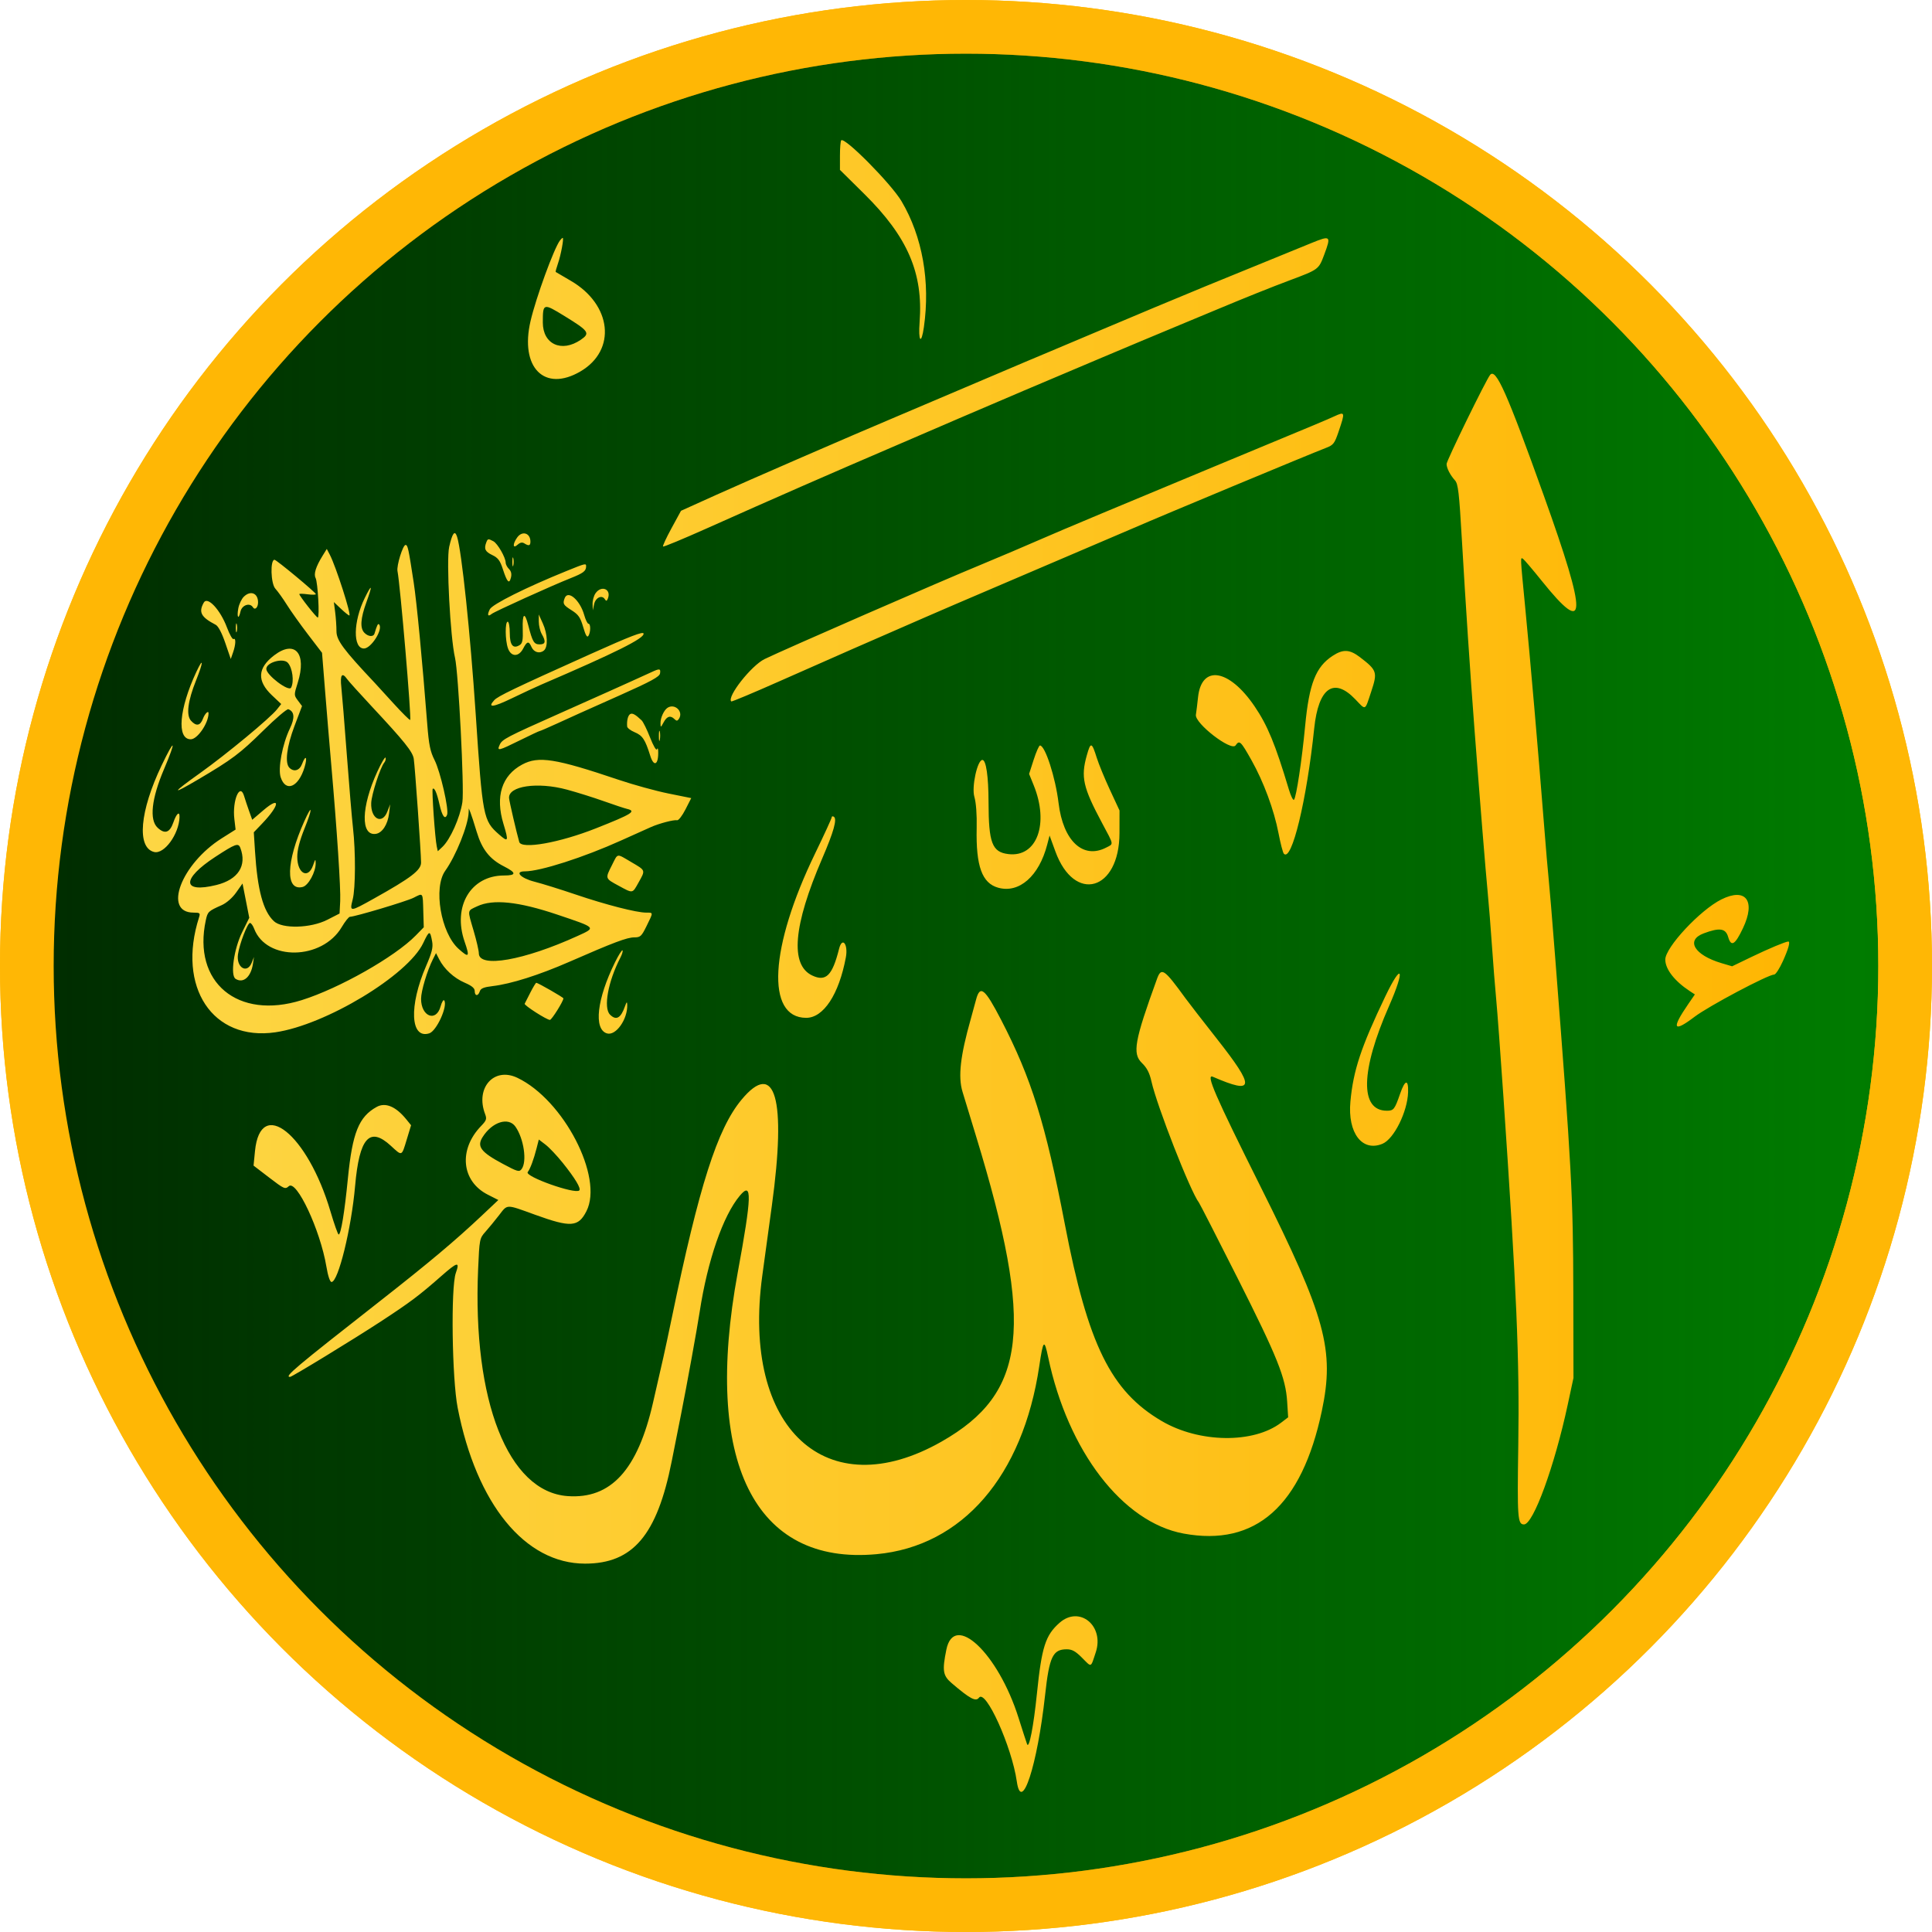 <?xml version="1.0" encoding="UTF-8" standalone="no"?>
<svg
   id="svg"
   version="1.1"
   width="432"
   height="432"
   viewBox="0 0 432 432"
   sodipodi:docname="image2vector (12).svg"
   inkscape:version="1.1.2 (b8e25be833, 2022-02-05)"
   xmlns:inkscape="http://www.inkscape.org/namespaces/inkscape"
   xmlns:sodipodi="http://sodipodi.sourceforge.net/DTD/sodipodi-0.dtd"
   xmlns:xlink="http://www.w3.org/1999/xlink"
   xmlns="http://www.w3.org/2000/svg"
   xmlns:svg="http://www.w3.org/2000/svg">
  <defs
     id="defs8">
    <linearGradient
       inkscape:collect="always"
       id="linearGradient15618">
      <stop
         style="stop-color:#002b00;stop-opacity:1;"
         offset="0"
         id="stop15614" />
      <stop
         style="stop-color:#002b00;stop-opacity:0;"
         offset="1"
         id="stop15616" />
    </linearGradient>
    <linearGradient
       inkscape:collect="always"
       id="linearGradient11300">
      <stop
         style="stop-color:#fdd644;stop-opacity:1;"
         offset="0"
         id="stop11296" />
      <stop
         style="stop-color:#ffb603;stop-opacity:1"
         offset="1"
         id="stop11298" />
    </linearGradient>
    <linearGradient
       inkscape:collect="always"
       xlink:href="#linearGradient11300"
       id="linearGradient11302"
       x1="15.934"
       y1="275.697"
       x2="384.066"
       y2="275.697"
       gradientUnits="userSpaceOnUse"
       gradientTransform="translate(16,-59.697)" />
    <linearGradient
       inkscape:collect="always"
       xlink:href="#linearGradient15618"
       id="linearGradient15620"
       x1="-16"
       y1="275.697"
       x2="416"
       y2="275.697"
       gradientUnits="userSpaceOnUse"
       gradientTransform="translate(16,-59.697)" />
  </defs>
  <sodipodi:namedview
     id="namedview6"
     pagecolor="#ffffff"
     bordercolor="#666666"
     borderopacity="1.0"
     inkscape:pageshadow="2"
     inkscape:pageopacity="0.0"
     inkscape:pagecheckerboard="0"
     showgrid="false"
     inkscape:zoom="0.38856034"
     inkscape:cx="119.67253"
     inkscape:cy="262.50749"
     inkscape:window-width="1920"
     inkscape:window-height="1017"
     inkscape:window-x="-8"
     inkscape:window-y="-8"
     inkscape:window-maximized="1"
     inkscape:current-layer="svg"
     fit-margin-top="0"
     fit-margin-left="0"
     fit-margin-right="0"
     fit-margin-bottom="0" />
  <g
     id="g16558">
    <circle
       cx="216"
       cy="216"
       r="210"
       fill="#ffffff"
       stroke="#000000"
       stroke-width="8"
       id="circle15702"
       style="fill:#007e00;fill-opacity:1;stroke:#ffb705;stroke-width:12;stroke-miterlimit:4;stroke-dasharray:none;stroke-opacity:1" />
    <circle
       cx="216"
       cy="216"
       r="210"
       fill="#ffffff"
       stroke="#000000"
       stroke-width="8"
       id="circle7297"
       style="fill:url(#linearGradient15620);fill-opacity:1;stroke:#ffb705;stroke-width:12;stroke-miterlimit:4;stroke-dasharray:none;stroke-opacity:1" />
    <path
       id="path0-4"
       d="m 188.102,31.376 c -0.158,0.157 -0.287,1.709 -0.287,3.45 v 3.163 l 5.472,5.411 c 9.66,9.552 13.16,17.662 12.341,28.595 -0.329,4.38 0.373,5.226 0.955,1.153 1.457,-10.188 -0.326,-20.236 -4.993,-28.138 -2.302,-3.899 -12.706,-14.416 -13.487,-13.634 m 105.138,22.964 c -3.692,1.503 -18.978,7.745 -23.761,9.704 -4.888,2.001 -17.366,7.222 -24.453,10.23 -3.933,1.669 -8.605,3.64 -10.381,4.38 -1.776,0.738 -4.164,1.742 -5.306,2.23 -8.23,3.511 -25.522,10.86 -29.106,12.368 -9.581,4.034 -32.941,14.179 -40.224,17.468 l -7.736,3.494 -2.119,3.888 c -1.166,2.139 -2.023,3.985 -1.904,4.104 0.118,0.119 4.449,-1.676 9.624,-3.987 15.816,-7.064 26.768,-11.86 43.091,-18.868 4.821,-2.069 10.842,-4.665 13.38,-5.765 5.087,-2.208 23.044,-9.842 32.066,-13.634 3.172,-1.333 7.117,-2.993 8.766,-3.689 1.649,-0.696 5.594,-2.343 8.766,-3.659 3.172,-1.317 6.909,-2.873 8.305,-3.458 6.051,-2.533 12.073,-4.947 16.148,-6.472 6.464,-2.418 6.465,-2.419 7.705,-5.744 1.573,-4.219 1.441,-4.339 -2.861,-2.59 m -168.035,-0.57 c -1.343,1.779 -5.354,12.766 -6.576,18.011 -2.427,10.419 3.11,15.995 11.177,11.259 8.104,-4.757 6.999,-14.93 -2.202,-20.266 -1.776,-1.03 -3.284,-1.914 -3.35,-1.964 -0.067,-0.05 0.161,-0.901 0.506,-1.893 0.659,-1.889 1.368,-5.723 1.06,-5.723 -0.099,0 -0.376,0.26 -0.616,0.577 m 1.037,16.91 c 5.474,3.369 5.783,3.826 3.596,5.312 -4.274,2.904 -8.463,0.983 -8.463,-3.881 0,-4.352 0.081,-4.375 4.866,-1.43 m 206.962,13.131 c -0.897,1.081 -9.743,19.178 -9.743,19.933 0,0.915 0.794,2.47 1.871,3.662 0.716,0.794 0.934,2.666 1.555,13.38 0.845,14.572 1.839,29.515 2.824,42.447 1.164,15.299 2.48,31.537 2.953,36.439 0.246,2.543 0.668,7.842 0.938,11.776 0.27,3.933 0.698,9.331 0.952,11.996 0.253,2.664 0.984,12.526 1.624,21.916 2.936,43.024 3.605,58.705 3.314,77.743 -0.249,16.364 -0.149,17.763 1.278,17.763 2.072,0 6.818,-12.997 9.773,-26.76 l 1.287,-5.998 -0.035,-19.147 c -0.039,-21.529 -0.379,-27.797 -4.08,-75.205 -0.644,-8.247 -1.283,-15.929 -1.419,-17.071 -0.137,-1.142 -0.656,-7.267 -1.156,-13.611 -1.183,-15.051 -2.949,-35.384 -4.128,-47.522 -1.093,-11.261 -1.081,-10.983 -0.475,-10.609 0.256,0.159 2.147,2.38 4.201,4.936 10.165,12.65 10.266,8.277 0.439,-19.127 -8.224,-22.938 -10.69,-28.486 -11.973,-26.939 m -34.888,9.297 c -1.757,0.81 -2.879,1.278 -26.529,11.093 -18.977,7.873 -35.676,14.871 -38.525,16.144 -2.088,0.932 -11.192,4.805 -14.072,5.985 -8.532,3.5 -43.814,18.887 -48.214,21.029 -2.976,1.449 -8.494,8.458 -7.466,9.485 0.1,0.1 4.936,-1.926 10.746,-4.503 5.809,-2.578 13.157,-5.82 16.329,-7.207 16.216,-7.086 19.89,-8.684 23.069,-10.042 1.903,-0.812 10.104,-4.322 18.225,-7.797 8.12,-3.477 16.01,-6.848 17.532,-7.493 1.523,-0.645 3.391,-1.444 4.152,-1.776 6.196,-2.706 39.284,-16.487 42.908,-17.872 1.681,-0.641 1.934,-0.967 2.843,-3.646 1.503,-4.432 1.472,-4.538 -0.998,-3.399 M 100.434,122.316 c -0.664,2.922 0.25,20.242 1.308,24.768 0.77,3.3 2.099,29.316 1.648,32.284 -0.526,3.457 -2.715,8.358 -4.471,10.007 l -1.027,0.964 -0.238,-1.096 c -0.378,-1.751 -1.138,-12.61 -0.9,-12.848 0.381,-0.381 0.944,0.909 1.518,3.475 0.587,2.625 1.239,3.511 1.7,2.31 0.444,-1.158 -1.508,-9.667 -2.804,-12.227 -0.969,-1.912 -1.273,-3.407 -1.631,-7.998 -1.115,-14.305 -2.357,-27.285 -3.034,-31.713 -1.167,-7.637 -1.321,-8.35 -1.811,-8.389 -0.599,-0.049 -2.053,4.65 -1.812,5.851 0.61,3.039 3.158,32.95 2.835,33.274 -0.106,0.106 -1.834,-1.611 -3.838,-3.816 -2.005,-2.204 -3.856,-4.232 -4.116,-4.507 -6.948,-7.367 -8.526,-9.494 -8.526,-11.493 0,-1.114 -0.131,-3.041 -0.292,-4.282 l -0.292,-2.256 1.583,1.499 c 0.871,0.825 1.714,1.499 1.874,1.499 0.531,0 -2.996,-10.984 -4.365,-13.598 l -0.67,-1.279 -0.965,1.561 c -1.481,2.397 -1.999,4.052 -1.542,4.926 0.499,0.959 0.937,8.852 0.489,8.852 -0.317,0 -4.125,-4.839 -4.125,-5.242 0,-0.113 0.83,-0.095 1.846,0.042 1.015,0.136 1.846,0.118 1.846,-0.039 0,-0.36 -8.81,-7.679 -9.243,-7.679 -0.991,0 -0.836,5.331 0.187,6.457 0.578,0.636 1.751,2.276 2.606,3.644 0.856,1.368 2.969,4.337 4.696,6.597 l 3.141,4.107 0.691,8.63 c 0.379,4.745 1,12.159 1.378,16.472 1.281,14.629 2.135,27.672 1.992,30.438 l -0.142,2.756 -2.735,1.397 c -3.728,1.904 -10.081,2.07 -11.953,0.314 -2.399,-2.252 -3.668,-6.951 -4.219,-15.625 l -0.27,-4.25 1.889,-1.978 c 3.957,-4.141 4.15,-6.282 0.268,-2.964 l -2.51,2.144 -0.701,-1.963 c -0.386,-1.08 -0.888,-2.586 -1.115,-3.347 -0.927,-3.096 -2.667,1.001 -2.18,5.133 l 0.279,2.365 -3.104,1.96 c -9.056,5.72 -13.19,16.611 -6.304,16.611 1.423,0 1.542,0.099 1.241,1.038 -5.011,15.62 3.039,27.759 17.057,25.721 11.233,-1.633 29.656,-12.751 33.063,-19.955 1.359,-2.873 1.535,-2.901 2,-0.32 0.232,1.29 -0.057,2.45 -1.353,5.443 -3.877,8.944 -3.526,16.41 0.707,15.066 1.629,-0.517 4.152,-6.054 3.35,-7.349 -0.17,-0.275 -0.541,0.332 -0.825,1.347 -0.999,3.571 -4.36,2.248 -4.36,-1.715 0,-1.747 1.374,-6.334 2.658,-8.868 l 0.686,-1.356 0.689,1.356 c 1.121,2.205 3.318,4.227 5.718,5.26 1.601,0.689 2.246,1.227 2.246,1.876 0,1.153 0.773,1.187 1.134,0.05 0.206,-0.651 0.905,-0.935 2.871,-1.166 4.118,-0.483 10.365,-2.463 17.163,-5.436 9.925,-4.34 12.89,-5.456 14.505,-5.456 1.369,0 1.622,-0.233 2.757,-2.548 1.533,-3.126 1.538,-2.989 -0.098,-2.989 -2.159,0 -8.999,-1.756 -15.724,-4.036 -3.426,-1.162 -7.578,-2.455 -9.226,-2.873 -3.137,-0.797 -4.564,-2.318 -2.174,-2.318 3.43,0 13.142,-3.117 21.551,-6.917 2.918,-1.318 5.929,-2.67 6.69,-3.005 1.867,-0.819 5.116,-1.661 5.812,-1.508 0.311,0.069 1.148,-1.016 1.859,-2.412 l 1.293,-2.538 -5.086,-1.025 c -2.797,-0.564 -7.825,-1.949 -11.172,-3.077 -14.137,-4.768 -17.897,-5.361 -21.543,-3.402 -4.573,2.458 -6.048,7.135 -4.184,13.273 1.194,3.932 1.09,4.187 -0.971,2.377 -3.562,-3.128 -3.69,-3.79 -5.245,-27.062 -1.198,-17.938 -3.124,-36.265 -4.149,-39.495 -0.51,-1.604 -1.058,-0.905 -1.78,2.27 m 15.201,-2.12 c -1.045,1.491 -0.977,2.581 0.099,1.607 0.559,-0.506 1.034,-0.604 1.499,-0.309 1.013,0.641 1.374,0.54 1.374,-0.385 0,-1.935 -1.857,-2.505 -2.972,-0.912 m -6.898,1.089 c -0.551,1.436 -0.256,2.065 1.324,2.818 1.29,0.615 1.753,1.225 2.363,3.107 0.963,2.97 1.438,3.482 1.82,1.961 0.205,-0.817 0.065,-1.446 -0.436,-1.946 -0.406,-0.406 -0.738,-1.043 -0.738,-1.416 0,-1.141 -1.796,-4.272 -2.739,-4.778 -1.166,-0.624 -1.264,-0.608 -1.594,0.254 m 5.825,4.345 c 0,0.888 0.095,1.252 0.211,0.807 0.115,-0.444 0.115,-1.171 0,-1.615 -0.117,-0.444 -0.211,-0.081 -0.211,0.807 m 12.119,2.046 c -9.004,3.646 -16.592,7.433 -17.154,8.559 -0.64,1.284 -0.451,1.753 0.418,1.04 0.654,-0.536 13.334,-6.279 17.659,-7.998 2.824,-1.123 3.441,-1.589 3.453,-2.609 0.009,-0.756 -0.065,-0.738 -4.376,1.008 m -45.13,6.061 c -2.577,5.253 -2.667,11.27 -0.168,11.27 1.634,0 4.376,-4.396 3.369,-5.403 -0.238,-0.239 -0.459,0.212 -1.009,2.058 -0.238,0.797 -1.374,0.722 -2.243,-0.149 -1.035,-1.034 -0.9,-3.182 0.43,-6.848 1.425,-3.928 1.273,-4.298 -0.378,-0.929 m 51.616,-1.084 c -0.396,0.564 -0.694,1.654 -0.664,2.422 l 0.055,1.397 0.294,-1.378 c 0.318,-1.484 1.756,-2.145 2.4,-1.103 0.294,0.478 0.442,0.437 0.681,-0.185 0.797,-2.075 -1.461,-3.016 -2.766,-1.153 m -78.667,0.795 c -0.493,0.493 -1.037,1.645 -1.209,2.558 -0.383,2.043 0.052,2.698 0.484,0.73 0.317,-1.444 2.098,-2.052 2.78,-0.948 0.448,0.724 1.149,0.055 1.149,-1.097 0,-2.087 -1.701,-2.746 -3.204,-1.243 m 71.769,0.294 c -0.484,1.261 -0.328,1.535 1.551,2.721 1.524,0.962 1.96,1.595 2.588,3.758 0.534,1.839 0.874,2.414 1.16,1.964 0.524,-0.827 0.535,-2.714 0.016,-2.714 -0.22,0 -0.651,-0.882 -0.955,-1.961 -0.941,-3.332 -3.636,-5.661 -4.361,-3.768 m -80.7,1 c -1.21,2.157 -0.623,3.248 2.668,4.963 0.57,0.296 1.374,1.822 2.14,4.06 l 1.227,3.585 0.512,-1.471 c 0.616,-1.764 0.671,-3.331 0.106,-2.982 -0.224,0.138 -0.887,-1.029 -1.472,-2.594 -1.483,-3.966 -4.35,-7.043 -5.181,-5.562 m 71.321,5.935 c 0.08,2.38 -0.062,3.158 -0.644,3.534 -1.497,0.97 -2.254,0.081 -2.254,-2.648 0,-1.404 -0.208,-2.553 -0.461,-2.553 -0.619,0 -0.588,4.112 0.045,5.929 0.689,1.976 2.412,2.01 3.415,0.069 0.856,-1.654 1.245,-1.728 1.851,-0.348 0.533,1.211 1.833,1.581 2.784,0.791 0.947,-0.785 0.832,-3.678 -0.242,-6.044 l -0.912,-2.012 0.006,1.615 c 0.003,0.888 0.303,2.134 0.666,2.768 0.964,1.688 0.839,2.307 -0.472,2.307 -1.263,0 -1.603,-0.57 -2.549,-4.268 -0.792,-3.105 -1.351,-2.715 -1.233,0.859 m -64.154,-0.283 c 0,0.888 0.095,1.252 0.211,0.807 0.115,-0.444 0.115,-1.171 0,-1.615 -0.116,-0.444 -0.211,-0.081 -0.211,0.807 m 79.481,5.776 c -17.35,7.797 -20.89,9.494 -21.717,10.408 -1.586,1.753 -0.27,1.606 3.978,-0.445 2.425,-1.171 5.331,-2.525 6.459,-3.009 16.741,-7.188 23.218,-10.419 22.973,-11.461 -0.12,-0.51 -2.991,0.597 -11.694,4.508 m -70.902,0.358 c -3.739,2.848 -3.9,5.732 -0.497,8.946 l 2.062,1.948 -0.923,1.172 c -1.542,1.961 -11.292,10.038 -17.216,14.265 -6.455,4.603 -6.584,5.065 -0.393,1.411 7.567,-4.465 9.307,-5.773 14.508,-10.896 2.79,-2.749 5.32,-4.903 5.621,-4.788 1.377,0.528 1.488,1.918 0.346,4.305 -1.682,3.515 -2.706,8.948 -2.057,10.916 1.129,3.421 3.992,2.216 5.335,-2.248 0.701,-2.33 0.255,-2.891 -0.567,-0.714 -0.55,1.459 -1.816,1.832 -2.817,0.83 -1.057,-1.057 -0.611,-4.726 1.133,-9.337 l 1.686,-4.462 -0.916,-1.226 c -0.907,-1.215 -0.907,-1.254 -0.037,-4.013 2.06,-6.531 -0.625,-9.645 -5.268,-6.11 m 236.656,0.126 c -3.769,2.468 -5.24,6.224 -6.135,15.656 -0.735,7.748 -1.976,15.957 -2.497,16.516 -0.188,0.203 -0.704,-0.835 -1.145,-2.307 -3.041,-10.139 -4.759,-14.304 -7.672,-18.593 -5.685,-8.371 -11.855,-9.358 -12.635,-2.023 -0.159,1.494 -0.375,3.257 -0.479,3.921 -0.299,1.9 7.9,8.236 8.868,6.854 0.873,-1.246 1.142,-0.997 3.562,3.307 2.715,4.827 5.042,11.111 6.042,16.317 0.439,2.284 0.976,4.349 1.193,4.59 1.753,1.937 5.114,-11.937 6.788,-28.019 0.946,-9.095 4.375,-11.532 9.175,-6.523 2.437,2.543 2.112,2.7 3.577,-1.716 1.438,-4.337 1.303,-4.75 -2.494,-7.665 -2.327,-1.784 -3.787,-1.859 -6.147,-0.315 m -233.61,1.548 c 1.044,1.153 1.446,4.223 0.73,5.561 -0.524,0.979 -5.542,-2.818 -5.542,-4.195 0,-1.451 3.767,-2.52 4.812,-1.366 m -20.458,2.036 c -3.866,8.281 -4.429,15.071 -1.25,15.071 1.509,0 3.977,-3.616 3.977,-5.825 0,-0.712 -0.818,0.085 -1.243,1.211 -0.606,1.606 -1.501,1.762 -2.671,0.468 -1.125,-1.242 -0.729,-4.395 1.137,-9.052 1.649,-4.12 1.683,-5.369 0.051,-1.873 m 101.693,0.093 c -0.761,0.358 -2.837,1.301 -4.614,2.098 -1.776,0.796 -4.06,1.824 -5.075,2.284 -1.015,0.46 -5.79,2.592 -10.612,4.738 -12.118,5.394 -12.999,5.855 -13.56,7.082 -0.67,1.471 -0.323,1.395 4.513,-0.994 2.312,-1.142 4.301,-2.076 4.422,-2.076 0.122,0 1.834,-0.738 3.806,-1.64 4.718,-2.157 4.14,-1.897 14.198,-6.384 6.909,-3.083 8.797,-4.113 8.914,-4.864 0.171,-1.102 -0.097,-1.134 -1.993,-0.243 m -67.965,1.532 c 0.332,0.472 2.81,3.223 5.507,6.113 7.283,7.807 9.134,10.111 9.38,11.681 0.266,1.704 1.634,21.134 1.634,23.218 0,1.705 -2.239,3.413 -10.566,8.063 -5.404,3.017 -5.436,3.019 -4.719,0.172 0.637,-2.528 0.67,-10.658 0.066,-15.961 -0.246,-2.157 -0.867,-9.528 -1.381,-16.379 -0.514,-6.852 -1.067,-13.651 -1.228,-15.11 -0.31,-2.788 0.158,-3.43 1.307,-1.796 m 71.61,6.417 c -0.792,0.529 -1.571,2.247 -1.55,3.423 0.017,1.031 0.043,1.024 0.707,-0.201 0.745,-1.374 1.529,-1.598 2.431,-0.696 0.456,0.456 0.661,0.433 1.008,-0.115 1.021,-1.616 -0.991,-3.485 -2.596,-2.412 m -8.342,1.404 c -0.493,0.306 -0.775,1.488 -0.662,2.765 0.029,0.331 0.773,0.901 1.652,1.269 1.788,0.746 2.36,1.607 3.516,5.283 0.828,2.632 1.88,1.997 1.769,-1.068 -0.021,-0.601 -0.137,-0.752 -0.287,-0.375 -0.138,0.348 -0.822,-0.835 -1.52,-2.628 -0.698,-1.794 -1.555,-3.532 -1.905,-3.863 -1.404,-1.328 -2.072,-1.689 -2.562,-1.383 m 6.428,4.933 c 0.005,1.015 0.099,1.376 0.21,0.802 0.111,-0.573 0.106,-1.404 -0.009,-1.846 -0.115,-0.441 -0.206,0.029 -0.201,1.044 m -111.19,6.534 c -4.889,10.222 -5.6,18.374 -1.685,19.356 2.254,0.566 5.562,-3.956 5.691,-7.781 0.05,-1.457 -0.679,-0.845 -1.37,1.149 -0.811,2.338 -1.911,2.712 -3.535,1.2 -1.879,-1.749 -1.362,-6.49 1.423,-13.049 2.825,-6.655 2.501,-7.196 -0.524,-0.874 m 206.879,-2.261 c -1.373,4.891 -0.866,7.134 3.428,15.173 2.682,5.019 2.608,4.578 0.91,5.457 -5.189,2.683 -9.637,-1.479 -10.657,-9.97 -0.685,-5.705 -2.997,-12.856 -4.155,-12.856 -0.211,0 -0.844,1.43 -1.407,3.179 l -1.024,3.178 1.022,2.519 c 3.505,8.635 0.726,16.189 -5.67,15.406 -3.624,-0.443 -4.402,-2.48 -4.422,-11.593 -0.013,-5.802 -0.544,-9.458 -1.376,-9.458 -1.119,0 -2.435,6.028 -1.796,8.226 0.391,1.346 0.586,3.972 0.52,6.999 -0.187,8.532 1.193,12.348 4.83,13.351 4.686,1.294 9.112,-2.602 10.938,-9.63 l 0.532,-2.046 1.295,3.551 c 4.264,11.694 14.312,8.839 14.336,-4.073 l 0.01,-5.075 -2.145,-4.614 c -1.18,-2.538 -2.503,-5.756 -2.94,-7.151 -1.119,-3.571 -1.369,-3.635 -2.228,-0.571 m -158.64,3.633 c -3.63,7.893 -3.786,14.441 -0.33,13.929 1.43,-0.212 2.655,-2.097 2.947,-4.534 l 0.248,-2.076 -0.622,1.615 c -1.166,3.026 -3.757,1.66 -3.616,-1.907 0.075,-1.912 2.024,-7.948 2.914,-9.02 0.264,-0.317 0.4,-0.814 0.303,-1.105 -0.097,-0.291 -0.927,1.104 -1.844,3.098 m 42.386,4.035 c 2.239,0.604 5.939,1.765 8.223,2.578 2.284,0.814 4.62,1.589 5.191,1.723 2.198,0.516 1.231,1.126 -6.891,4.345 -8.168,3.237 -16.694,4.755 -17.18,3.058 -0.629,-2.197 -2.218,-9.049 -2.275,-9.804 -0.203,-2.711 6.358,-3.675 12.931,-1.9 m -58.701,7.033 c -4.118,9.17 -4.286,15.713 -0.381,14.734 1.281,-0.323 2.933,-3.353 2.907,-5.334 -0.014,-0.989 -0.095,-0.924 -0.567,0.456 -1.098,3.21 -3.549,1.912 -3.549,-1.879 0,-1.535 0.527,-3.587 1.611,-6.277 1.834,-4.548 1.819,-5.797 -0.021,-1.7 m 38.525,2.388 c 1.189,3.948 2.903,6.125 6.096,7.742 2.827,1.434 2.831,2.039 0.009,2.039 -7.422,0 -11.532,6.907 -8.803,14.793 1.202,3.473 0.991,3.718 -1.369,1.586 -3.949,-3.568 -5.661,-13.645 -2.962,-17.431 2.399,-3.362 5.112,-10.115 5.232,-13.02 l 0.038,-0.923 0.373,0.923 c 0.205,0.508 0.829,2.438 1.386,4.291 m 79.382,-3.222 c 0,0.236 -1.668,3.871 -3.706,8.075 -10.184,21.01 -11.044,36.717 -2.014,36.757 3.887,0.016 7.339,-5.231 8.886,-13.508 0.556,-2.977 -0.813,-4.718 -1.514,-1.924 -1.505,5.994 -2.941,7.417 -6.016,5.958 -4.976,-2.361 -4.224,-11.148 2.237,-26.14 2.601,-6.035 3.39,-8.87 2.603,-9.356 -0.261,-0.163 -0.475,-0.1 -0.475,0.137 m -132.235,6.812 c 1.533,3.996 -0.476,7.114 -5.359,8.32 -7.699,1.9 -7.83,-1.328 -0.251,-6.278 4.523,-2.954 5.17,-3.19 5.61,-2.042 m 83.106,3.869 c -1.535,3.029 -1.557,2.961 1.458,4.594 3.292,1.783 3.077,1.817 4.493,-0.715 1.564,-2.799 1.617,-2.648 -1.6,-4.534 -3.421,-2.005 -2.969,-2.073 -4.351,0.655 m -82.695,15.01 c -1.844,3.739 -2.679,9.653 -1.471,10.419 1.724,1.091 3.449,-0.408 3.893,-3.385 l 0.224,-1.497 -0.504,1.269 c -1.025,2.579 -3.488,1.097 -3.074,-1.85 0.321,-2.29 2.136,-7.031 2.691,-7.031 0.241,0 0.655,0.571 0.918,1.269 2.751,7.283 15.19,7.072 19.584,-0.331 0.752,-1.266 1.576,-2.308 1.829,-2.313 1.17,-0.023 12.652,-3.453 14.232,-4.252 2.196,-1.111 2.059,-1.299 2.185,3.001 l 0.105,3.593 -1.802,1.846 c -4.637,4.749 -17.088,11.808 -25.472,14.439 -14.332,4.501 -24.482,-3.969 -21.452,-17.902 0.405,-1.866 0.551,-2.002 3.553,-3.336 1.06,-0.472 2.385,-1.631 3.224,-2.821 l 1.425,-2.021 0.753,3.836 0.752,3.838 -1.594,3.23 m 330.757,-7.335 c -4.741,2.362 -12.536,10.724 -12.536,13.446 0,2.155 2.082,4.826 5.511,7.071 l 1.106,0.724 -1.489,2.164 c -3.818,5.552 -3.36,6.462 1.426,2.828 3.125,-2.375 16.449,-9.44 17.8,-9.44 0.33,0 1.213,-1.369 1.964,-3.042 1.23,-2.741 1.669,-4.34 1.192,-4.34 -0.586,0 -4.367,1.58 -8.16,3.411 l -4.41,2.128 -2.375,-0.705 c -6.075,-1.804 -8.063,-5.132 -3.978,-6.66 3.556,-1.33 4.899,-1.136 5.465,0.788 0.679,2.31 1.532,1.811 3.314,-1.941 2.914,-6.136 0.644,-9.16 -4.831,-6.432 m -260.297,3.39 c 8.855,2.981 8.745,2.865 4.527,4.787 -11.975,5.458 -22.06,7.229 -22.06,3.874 0,-0.589 -0.514,-2.827 -1.144,-4.971 -1.44,-4.908 -1.502,-4.475 0.798,-5.555 3.513,-1.651 9.202,-1.057 17.879,1.865 m 12.9,10.696 c -4.03,8.175 -4.797,14.914 -1.805,15.863 1.997,0.633 4.681,-3.157 4.555,-6.433 -0.028,-0.732 -0.15,-0.632 -0.523,0.428 -0.92,2.617 -1.96,3.182 -3.329,1.812 -1.517,-1.516 -0.444,-7.399 2.324,-12.754 0.39,-0.753 0.601,-1.48 0.467,-1.613 -0.133,-0.134 -0.894,1.08 -1.69,2.696 m 121.187,3.745 c -5.014,13.809 -5.52,16.636 -3.354,18.736 1.127,1.092 1.707,2.212 2.135,4.127 1.235,5.531 8.754,24.721 10.609,27.082 0.2,0.254 4.079,7.832 8.62,16.84 8.955,17.763 10.777,22.302 11.118,27.702 l 0.22,3.48 -1.57,1.197 c -6.184,4.718 -18.311,4.556 -26.69,-0.355 -11.378,-6.668 -16.486,-17.045 -21.672,-44.02 -4.339,-22.567 -7.465,-32.593 -14.242,-45.677 -3.656,-7.06 -4.723,-7.915 -5.62,-4.498 -0.283,1.078 -0.807,2.999 -1.167,4.268 -2.344,8.278 -2.872,12.919 -1.852,16.293 0.359,1.189 1.724,5.669 3.034,9.955 13.043,42.7 11.382,57.398 -7.717,68.266 -25.747,14.651 -44.744,-2.915 -40.092,-37.072 0.397,-2.918 1.362,-9.977 2.145,-15.687 3.287,-23.985 0.759,-32.785 -6.801,-23.664 -5.407,6.525 -9.442,19.161 -15.583,48.809 -0.683,3.299 -1.526,7.244 -1.873,8.766 -0.347,1.523 -1.39,6.09 -2.317,10.15 -3.436,15.042 -9.412,21.58 -19.094,20.887 -13.292,-0.95 -21.302,-21.278 -20.012,-50.781 0.292,-6.674 0.328,-6.858 1.621,-8.305 0.728,-0.814 2.097,-2.48 3.043,-3.701 1.959,-2.532 1.453,-2.523 8.06,-0.13 7.997,2.895 9.674,2.78 11.495,-0.79 3.869,-7.584 -5.105,-24.905 -15.454,-29.829 -5.222,-2.485 -9.434,2.25 -7.209,8.102 0.42,1.105 0.309,1.435 -0.896,2.683 -5.097,5.277 -4.402,12.357 1.508,15.35 l 2.354,1.194 -3.666,3.457 c -5.955,5.618 -11.834,10.555 -22.848,19.185 -19.153,15.009 -21.412,16.912 -20.06,16.912 0.438,0 14.187,-8.396 20.29,-12.39 6.622,-4.334 8.549,-5.78 13.514,-10.145 3.675,-3.231 4.197,-3.339 3.257,-0.681 -1.135,3.211 -0.851,23.634 0.42,30.136 4.211,21.546 15.078,34.834 28.486,34.834 10.694,0 16.086,-6.36 19.364,-22.838 0.682,-3.426 1.631,-8.201 2.109,-10.612 1.261,-6.351 3.575,-19.086 4.15,-22.838 1.769,-11.524 5.227,-21.523 8.992,-25.999 2.778,-3.3 2.683,0.031 -0.49,17.257 -7.769,42.176 3.708,65.439 31.043,62.917 19.181,-1.771 32.728,-17.431 36.393,-42.071 0.878,-5.902 1.115,-6.134 1.994,-1.954 4.413,20.984 16.628,36.892 30.262,39.412 16.123,2.981 26.441,-6.166 30.926,-27.416 2.877,-13.63 0.866,-20.991 -13.701,-50.152 -10.236,-20.49 -12.317,-25.287 -10.658,-24.567 9.36,4.058 9.522,2.473 0.87,-8.518 -3.114,-3.956 -6.267,-8.023 -7.004,-9.038 -4.811,-6.62 -5.396,-7.01 -6.391,-4.268 m 51.075,3.848 c -5.444,11.378 -7.163,16.561 -7.804,23.534 -0.644,7 2.63,11.304 7.169,9.424 2.566,-1.062 5.599,-7.172 5.73,-11.545 0.089,-2.96 -0.682,-2.819 -1.771,0.322 -1.23,3.547 -1.45,3.831 -2.977,3.831 -6.079,0 -5.89,-8.914 0.498,-23.431 3.638,-8.266 2.936,-10.036 -0.845,-2.134 m -191.173,-0.849 c -0.616,1.205 -1.186,2.325 -1.268,2.488 -0.173,0.348 4.948,3.629 5.648,3.618 0.401,-0.006 3.014,-4.181 3.014,-4.816 0,-0.215 -5.692,-3.482 -6.066,-3.482 -0.115,0 -0.713,0.986 -1.329,2.192 m -34.36,25.566 c -3.992,2.198 -5.429,5.78 -6.44,16.047 -0.742,7.551 -1.556,12.484 -2.059,12.484 -0.167,0 -0.994,-2.336 -1.839,-5.191 -5.113,-17.295 -15.66,-25.719 -16.869,-13.472 l -0.321,3.252 3.511,2.69 c 3.327,2.548 3.556,2.648 4.365,1.917 1.72,-1.556 7.035,9.789 8.405,17.941 0.358,2.132 0.804,3.475 1.152,3.475 1.501,0 4.443,-11.979 5.272,-21.454 0.945,-10.802 3.239,-13.384 7.998,-8.997 2.548,2.35 2.392,2.41 3.542,-1.375 l 0.978,-3.222 -1.08,-1.331 c -2.33,-2.871 -4.658,-3.843 -6.617,-2.764 m 31.042,4.423 c 1.879,2.699 2.618,7.81 1.37,9.474 -0.525,0.7 -0.903,0.594 -4.219,-1.181 -4.894,-2.619 -5.827,-3.848 -4.519,-5.948 2.132,-3.421 5.804,-4.591 7.368,-2.345 m 10.545,8.057 c 2.786,3.47 4.158,5.755 3.722,6.192 -0.918,0.918 -12.28,-3.119 -11.532,-4.097 0.568,-0.743 1.343,-2.825 1.979,-5.315 l 0.503,-1.969 1.499,1.144 c 0.825,0.629 2.548,2.449 3.828,4.045 m 111.119,102.861 c -3.162,2.776 -4.001,5.4 -5.068,15.846 -0.746,7.313 -1.751,12.471 -2.201,11.304 -0.146,-0.381 -1.008,-3.038 -1.914,-5.907 -4.563,-14.449 -14.414,-23.733 -16.14,-15.213 -0.949,4.682 -0.774,5.788 1.187,7.466 4.095,3.504 5.412,4.208 6.106,3.259 1.488,-2.034 7.343,10.93 8.467,18.747 1.047,7.275 4.586,-3.556 6.322,-19.345 0.94,-8.559 1.716,-10.21 4.805,-10.224 1.203,-0.006 1.971,0.411 3.399,1.839 2.272,2.272 1.941,2.393 3.118,-1.143 1.978,-5.946 -3.625,-10.541 -8.082,-6.629"
       stroke="none"
       fill="#f3f4cb"
       fill-rule="evenodd"
       style="fill:url(#linearGradient11302);fill-opacity:1;stroke-width:1.153" />
  </g>
</svg>
